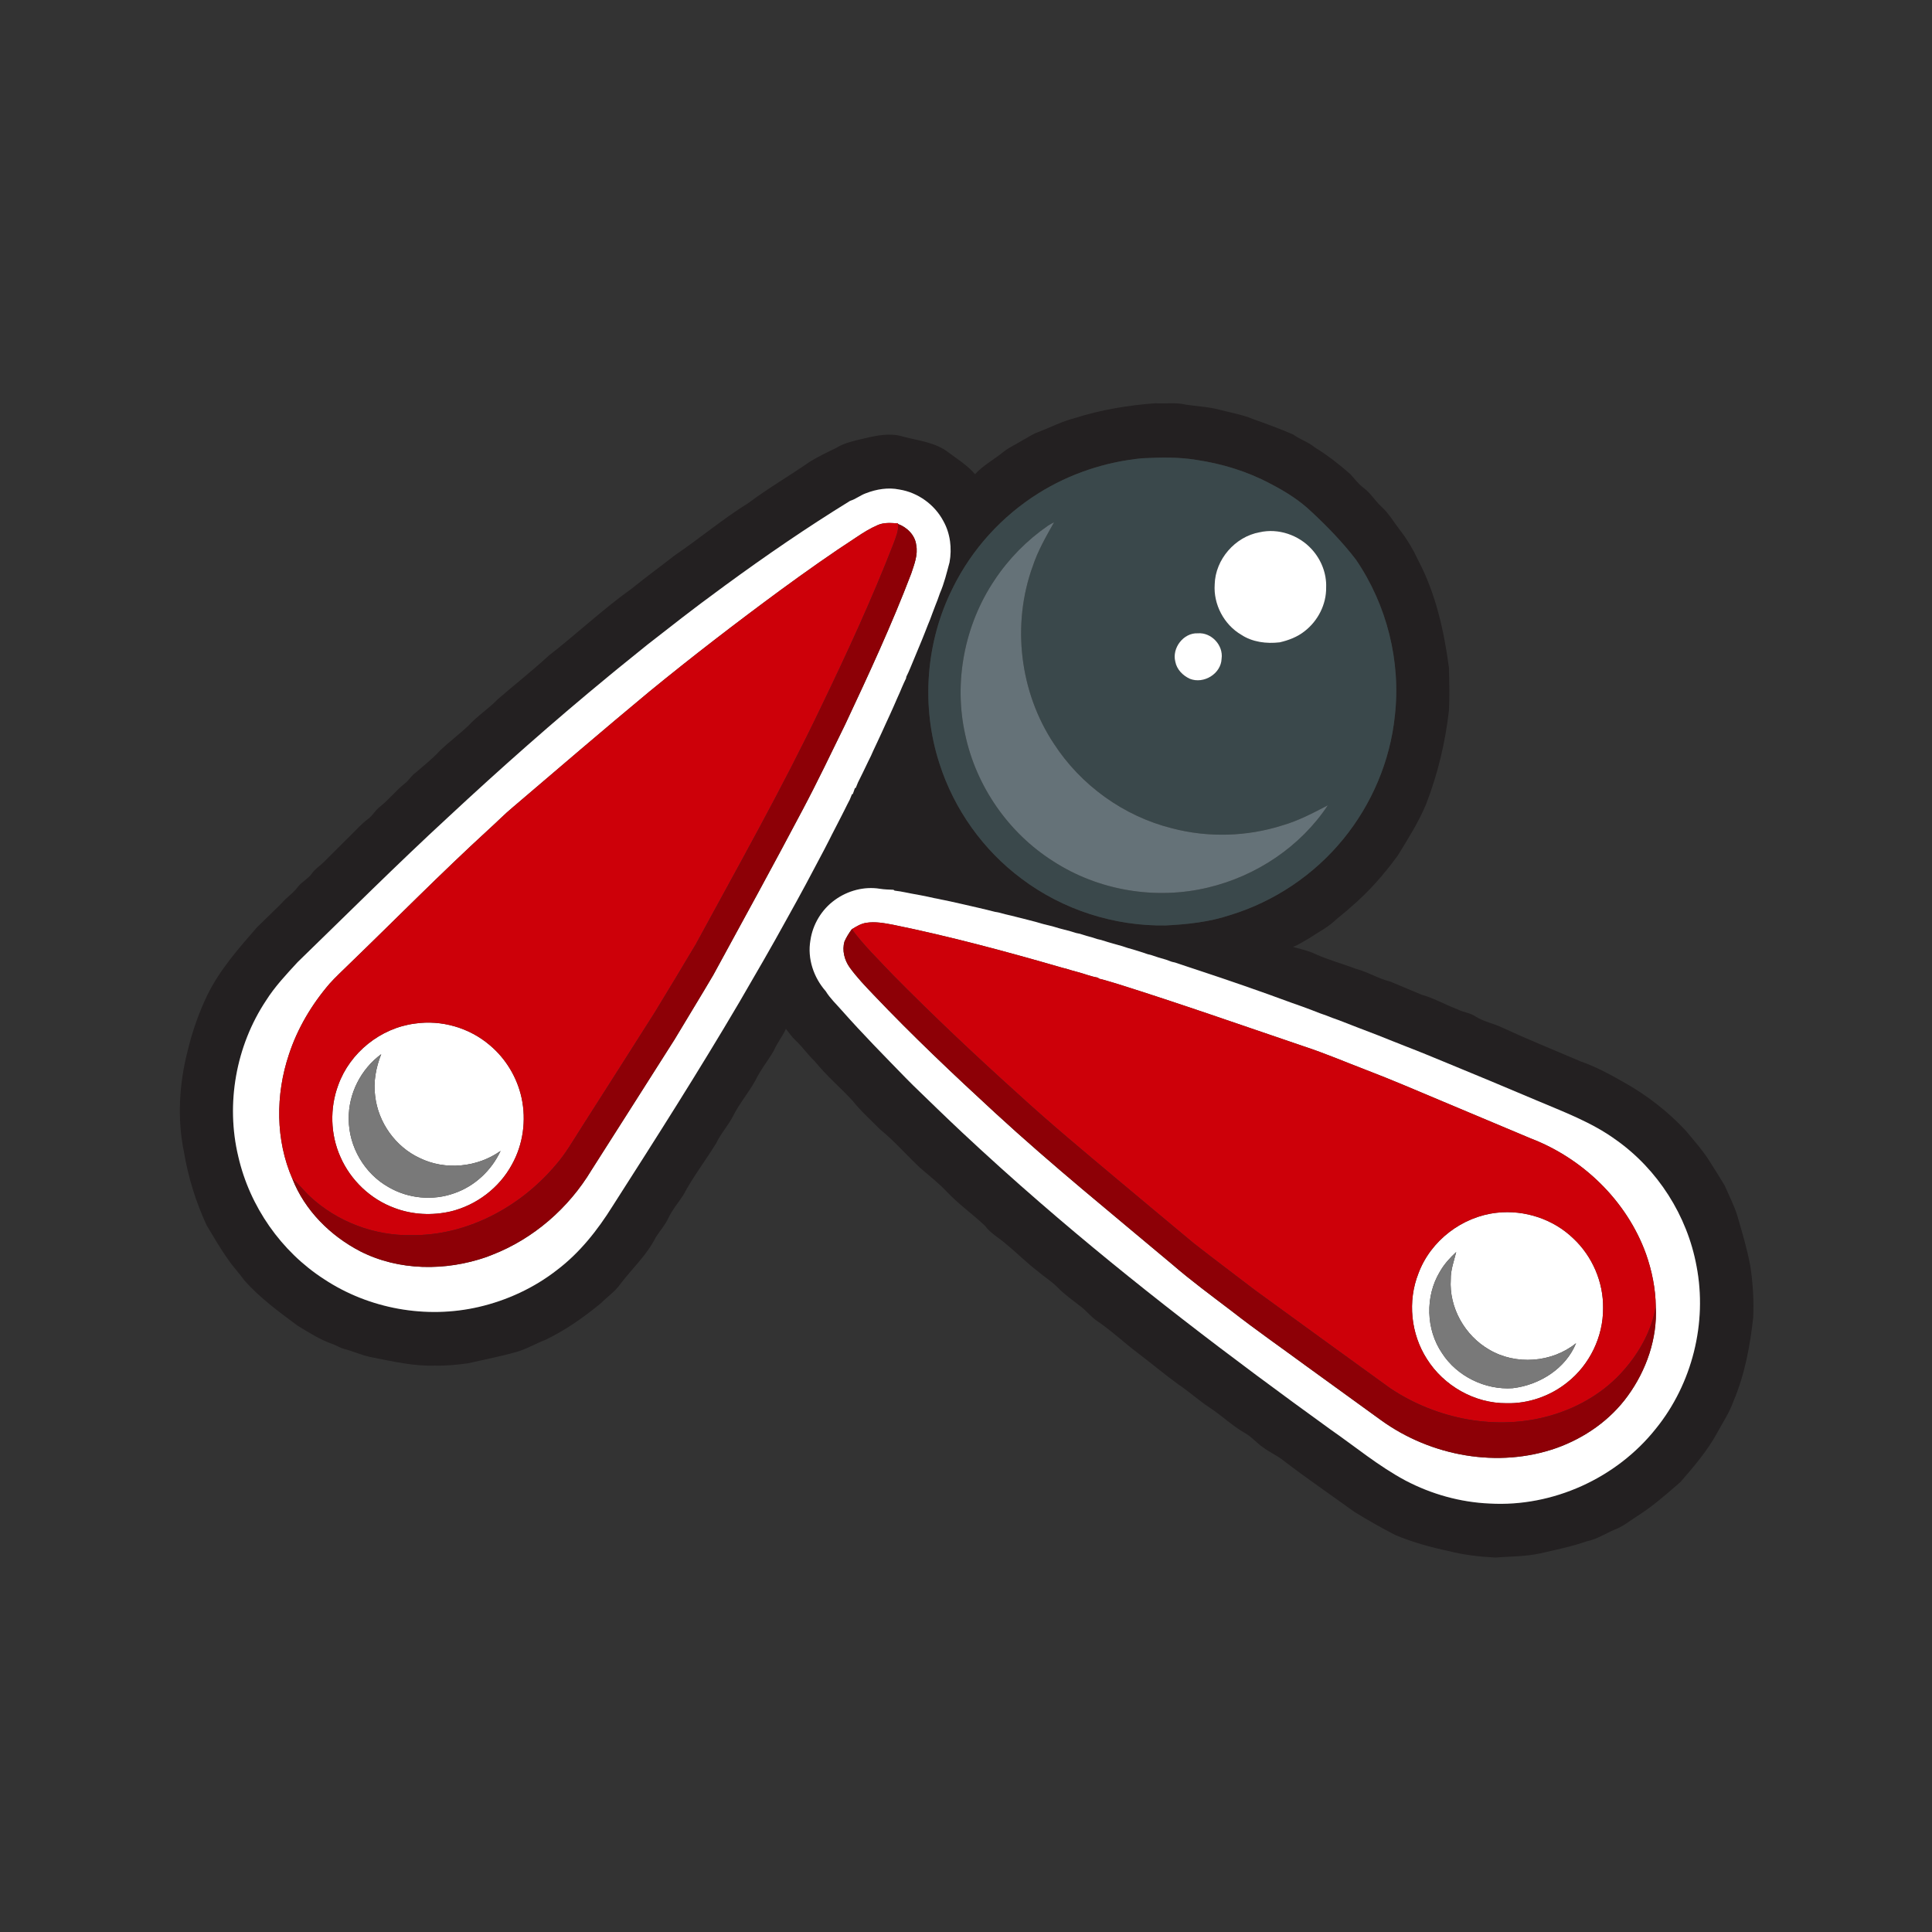 <?xml version="1.0" encoding="UTF-8" ?>
<!DOCTYPE svg PUBLIC "-//W3C//DTD SVG 1.1//EN" "http://www.w3.org/Graphics/SVG/1.1/DTD/svg11.dtd">
<svg width="1276pt" height="1276pt" viewBox="0 0 1276 1276" version="1.1" xmlns="http://www.w3.org/2000/svg">
<rect x="0" y="0" width="1276" height="1276" fill="#333333" stroke="none"/>
<g id="#232021ff">
<path fill="#232021" opacity="1.00" d=" M 709.95 276.10 C 727.13 270.64 745.01 267.66 762.96 266.33 C 769.64 266.79 776.42 265.63 783.00 267.21 C 790.34 268.37 797.85 268.61 805.07 270.52 C 812.50 272.48 820.16 273.72 827.29 276.66 C 836.28 279.88 845.27 283.15 854.03 286.94 C 858.59 290.28 864.13 291.91 868.48 295.57 C 876.81 300.69 884.54 306.71 891.86 313.16 C 894.67 316.33 897.26 319.75 900.71 322.29 C 905.30 325.75 908.21 330.81 912.41 334.66 C 917.35 339.16 920.65 345.04 924.73 350.26 C 929.49 356.39 933.44 363.12 936.71 370.15 C 948.24 392.08 953.72 416.56 956.95 440.94 C 957.17 450.31 957.44 459.69 956.98 469.07 C 954.59 490.28 949.59 511.22 941.87 531.13 C 936.89 543.09 929.92 554.05 923.16 565.05 C 914.10 577.49 903.89 589.14 892.15 599.11 C 888.51 602.53 884.42 605.40 880.78 608.81 C 875.91 613.13 870.04 616.01 864.70 619.66 C 861.10 621.56 857.78 624.03 853.92 625.39 C 858.89 626.83 864.06 627.79 868.73 630.12 C 877.58 634.07 886.95 636.61 896.01 640.00 C 903.62 642.02 910.39 646.37 918.06 648.23 C 925.06 651.17 932.08 654.15 939.12 657.04 C 947.30 659.29 954.64 663.68 962.59 666.58 C 966.41 668.64 970.99 668.84 974.59 671.39 C 980.01 674.82 986.46 675.91 992.19 678.69 C 1009.26 686.58 1026.72 693.65 1044.03 701.03 C 1054.42 704.67 1064.06 709.97 1073.58 715.43 C 1088.29 723.76 1101.76 734.31 1113.31 746.67 C 1119.24 753.81 1125.49 760.78 1130.26 768.79 C 1133.21 773.45 1136.17 778.11 1139.00 782.86 C 1141.84 789.35 1145.08 795.68 1147.29 802.44 C 1150.50 813.53 1153.86 824.60 1155.97 835.97 C 1157.74 847.26 1158.39 858.69 1157.92 870.11 C 1155.85 888.83 1152.40 907.64 1145.03 925.05 C 1142.43 932.57 1137.98 939.23 1134.20 946.18 C 1127.67 958.17 1118.75 968.59 1109.85 978.83 C 1100.86 986.63 1091.91 994.56 1081.85 1000.98 C 1076.72 1004.18 1072.03 1008.19 1066.30 1010.30 C 1060.26 1012.87 1054.67 1016.59 1048.15 1017.92 C 1038.00 1021.45 1027.46 1023.60 1017.01 1025.99 C 1007.28 1028.07 997.30 1027.95 987.44 1028.69 C 977.19 1028.13 966.93 1027.02 956.96 1024.45 C 944.77 1021.85 932.72 1018.55 921.24 1013.69 C 912.14 1008.94 903.18 1003.90 894.46 998.50 C 878.80 987.14 862.78 976.27 847.45 964.46 C 843.28 961.14 838.29 959.09 834.08 955.84 C 829.96 953.04 826.79 949.04 822.42 946.59 C 814.05 941.87 807.15 935.09 799.15 929.84 C 791.78 925.00 785.27 919.03 777.95 914.14 C 768.92 907.55 760.36 900.35 751.46 893.60 C 742.35 886.72 734.02 878.84 724.56 872.43 C 720.79 869.89 717.98 866.25 714.46 863.42 C 709.09 859.20 703.41 855.30 698.62 850.39 C 694.63 846.30 689.69 843.33 685.40 839.60 C 678.21 834.19 671.93 827.74 664.96 822.06 C 660.22 817.74 654.26 814.75 650.45 809.48 C 642.21 801.74 632.91 795.16 625.15 786.91 C 619.76 781.22 613.57 776.41 607.66 771.29 C 598.74 762.92 590.70 753.58 581.19 745.86 C 575.09 739.63 568.49 733.85 563.09 726.98 C 554.92 718.13 545.63 710.31 538.10 700.88 C 533.57 696.72 530.17 691.54 525.66 687.37 C 523.17 685.00 521.10 682.24 519.05 679.50 C 516.80 684.58 513.18 688.89 511.03 694.01 C 507.13 700.69 502.17 706.72 498.83 713.73 C 494.34 721.76 488.29 728.86 484.18 737.11 C 480.95 743.39 476.05 748.63 473.04 755.03 C 465.93 766.56 457.62 777.36 451.27 789.35 C 447.97 794.36 444.02 798.98 441.43 804.45 C 439.34 809.08 435.86 812.86 433.14 817.11 C 427.37 828.75 417.64 837.66 409.84 847.88 C 406.31 852.99 401.10 856.43 396.79 860.80 C 385.43 870.10 373.34 878.65 360.07 884.98 C 353.63 887.42 347.70 891.04 341.04 892.92 C 330.49 895.89 319.72 897.96 309.05 900.41 C 301.75 901.37 294.41 902.14 287.03 901.92 C 273.34 902.36 259.90 899.26 246.56 896.63 C 239.78 895.51 233.56 892.51 226.94 890.80 C 224.55 890.08 222.40 888.77 220.09 887.85 C 211.66 884.96 204.07 880.13 196.49 875.52 C 184.17 866.33 171.57 857.20 161.38 845.60 C 158.07 840.94 154.05 836.85 150.87 832.10 C 145.61 824.82 141.16 817.02 136.53 809.36 C 129.40 794.00 124.32 777.70 121.53 761.01 C 116.94 738.86 118.34 715.73 123.96 693.91 C 127.02 681.16 131.37 668.73 137.07 656.92 C 145.26 640.40 157.55 626.42 169.58 612.62 C 174.96 607.31 180.41 602.06 185.80 596.76 C 189.15 592.73 193.73 589.94 196.79 585.66 C 199.42 582.33 203.44 580.45 205.93 576.99 C 208.09 573.79 211.47 571.82 214.12 569.11 C 220.07 563.07 226.15 557.18 232.12 551.17 C 235.66 547.65 239.01 543.90 243.04 540.92 C 246.14 538.73 247.83 535.15 250.83 532.86 C 256.83 528.21 261.46 522.06 267.44 517.40 C 270.09 515.36 271.66 512.26 274.44 510.36 C 279.93 505.56 285.75 501.11 290.63 495.66 C 296.65 489.98 303.29 484.99 309.33 479.32 C 315.22 472.86 322.67 468.10 328.74 461.84 C 339.85 452.22 351.43 443.13 362.25 433.16 C 380.94 418.63 398.21 402.30 417.51 388.53 C 426.73 381.03 436.37 374.06 445.72 366.73 C 462.14 355.58 477.36 342.75 494.22 332.26 C 507.30 322.45 521.46 314.27 534.86 304.95 C 540.35 301.58 546.16 298.79 551.95 296.01 C 557.88 292.27 564.89 291.00 571.60 289.37 C 579.59 287.49 588.07 285.86 596.14 288.27 C 606.35 291.04 617.61 292.03 626.26 298.69 C 632.36 303.25 638.94 307.33 643.96 313.17 C 649.34 307.33 656.42 303.57 662.52 298.61 C 666.30 295.51 670.83 293.62 674.93 291.02 C 678.51 289.23 681.73 286.71 685.57 285.43 C 693.69 282.32 701.48 278.23 709.95 276.10 M 754.45 302.66 C 730.20 304.98 706.47 312.85 685.82 325.81 C 661.71 340.89 641.87 362.71 629.30 388.24 C 611.36 423.84 608.16 466.50 620.51 504.40 C 630.15 534.50 649.32 561.46 674.68 580.33 C 701.85 600.84 735.95 611.80 769.96 611.21 C 784.27 610.47 798.71 608.97 812.37 604.39 C 841.52 595.53 867.92 577.81 887.16 554.18 C 906.01 531.14 918.13 502.58 921.21 472.94 C 925.36 436.89 915.99 399.48 895.49 369.56 C 886.85 358.30 876.95 348.04 866.58 338.38 C 858.44 330.51 848.75 324.45 838.71 319.31 C 823.59 311.28 806.97 306.23 790.06 303.73 C 778.30 301.77 766.31 302.10 754.45 302.66 M 571.94 325.76 C 568.26 327.06 565.21 329.65 561.47 330.79 C 533.13 348.23 505.67 367.07 478.83 386.72 C 473.64 390.59 468.43 394.42 463.23 398.27 C 461.89 399.27 460.57 400.28 459.24 401.29 C 453.17 405.89 447.13 410.53 441.14 415.24 C 436.61 418.74 432.13 422.30 427.59 425.78 C 422.43 429.92 417.33 434.11 412.18 438.24 C 410.71 439.41 409.28 440.60 407.82 441.77 C 405.98 443.23 404.19 444.75 402.38 446.24 C 365.86 476.26 330.44 507.60 295.85 539.82 C 262.05 570.97 229.53 603.48 196.54 635.48 C 189.15 643.54 181.56 651.53 175.70 660.83 C 155.83 690.74 149.01 728.96 157.39 763.88 C 164.95 796.83 185.67 826.57 214.11 844.88 C 243.78 864.47 281.51 871.22 316.15 863.19 C 334.84 858.87 352.66 850.63 367.82 838.82 C 382.83 827.46 394.65 812.48 404.56 796.61 C 433.02 752.14 461.40 707.60 488.18 662.09 C 498.85 643.74 509.54 625.41 519.73 606.79 C 523.93 599.23 528.14 591.68 532.21 584.05 C 532.89 582.76 533.58 581.47 534.27 580.18 C 538.69 571.69 543.34 563.31 547.65 554.76 C 548.22 553.63 548.78 552.49 549.35 551.37 C 550.27 549.57 551.20 547.78 552.12 546.00 C 553.32 543.60 554.53 541.21 555.79 538.85 C 556.46 537.53 557.13 536.21 557.80 534.89 C 558.90 532.60 560.08 530.35 561.24 528.09 C 561.70 526.91 562.19 525.75 562.67 524.59 L 563.27 524.35 C 563.69 523.08 564.15 521.82 564.60 520.56 L 565.20 520.33 C 565.66 519.15 566.15 517.98 566.63 516.82 C 568.92 512.29 571.11 507.71 573.29 503.14 C 573.94 501.79 574.60 500.45 575.27 499.12 C 575.74 498.03 576.22 496.95 576.71 495.88 C 578.60 491.98 580.36 488.03 582.21 484.11 C 583.99 480.02 585.97 476.02 587.78 471.94 C 589.42 468.25 591.13 464.59 592.68 460.86 C 593.74 458.56 594.77 456.25 595.71 453.90 C 596.56 451.91 597.46 449.95 598.41 448.01 C 598.45 447.75 598.52 447.23 598.56 446.97 C 599.53 445.06 600.42 443.10 601.23 441.11 C 603.77 435.03 606.33 428.95 608.81 422.84 C 609.46 421.19 610.12 419.54 610.79 417.90 C 611.45 416.21 612.12 414.53 612.77 412.84 C 613.27 411.61 613.76 410.38 614.27 409.16 C 614.77 407.73 615.32 406.32 615.85 404.90 C 616.50 403.23 617.14 401.55 617.76 399.88 C 618.24 398.63 618.72 397.38 619.22 396.15 C 619.71 394.72 620.23 393.31 620.73 391.89 C 623.62 385.28 625.26 378.28 627.13 371.35 C 628.79 362.18 627.64 352.36 623.05 344.16 C 617.26 333.20 606.18 325.24 593.93 323.30 C 586.57 321.79 578.88 323.08 571.94 325.76 M 551.37 594.41 C 542.70 600.65 536.76 610.50 535.24 621.07 C 533.15 633.04 537.37 645.57 545.33 654.60 C 548.31 659.45 552.50 663.33 556.21 667.60 C 569.68 682.83 583.97 697.29 598.14 711.87 C 598.80 712.53 599.46 713.20 600.14 713.88 C 601.13 714.87 602.13 715.87 603.13 716.88 C 613.79 727.21 624.43 737.58 635.26 747.74 C 652.16 763.55 669.35 779.05 686.85 794.20 C 748.19 847.43 812.93 896.60 878.76 944.12 C 895.15 955.51 910.59 968.39 928.26 977.83 C 945.41 986.84 964.51 992.20 983.88 993.02 C 1025.57 995.40 1067.66 976.27 1093.60 943.59 C 1117.62 913.96 1127.70 873.65 1120.48 836.20 C 1114.36 802.90 1094.86 772.30 1067.20 752.77 C 1051.21 741.16 1032.54 734.29 1014.51 726.63 C 994.75 718.24 974.94 710.00 955.09 701.83 C 946.38 698.24 937.68 694.62 928.89 691.24 C 922.64 688.74 916.37 686.33 910.14 683.79 C 901.46 680.51 892.81 677.13 884.16 673.77 C 882.71 673.26 881.28 672.73 879.86 672.23 C 878.61 671.73 877.37 671.27 876.15 670.78 C 874.69 670.27 873.24 669.74 871.80 669.24 C 867.95 667.67 864.03 666.26 860.13 664.81 C 857.70 663.94 855.28 663.05 852.84 662.23 C 832.42 654.68 811.86 647.57 791.19 640.75 C 786.18 639.06 781.14 637.46 776.14 635.73 C 775.58 635.60 774.45 635.34 773.89 635.21 C 772.63 634.73 771.36 634.28 770.12 633.83 C 766.75 632.93 763.43 631.87 760.15 630.72 C 759.59 630.59 758.47 630.32 757.91 630.18 C 755.90 629.46 753.87 628.79 751.84 628.17 C 749.53 627.44 747.22 626.73 744.89 626.12 C 743.62 625.69 742.33 625.29 741.08 624.87 C 739.01 624.33 736.97 623.70 734.91 623.13 C 733.89 622.82 732.87 622.52 731.86 622.25 C 730.28 621.74 728.70 621.28 727.14 620.78 C 726.57 620.65 725.44 620.39 724.87 620.26 C 722.55 619.47 720.22 618.75 717.86 618.17 C 716.28 617.68 714.69 617.22 713.14 616.71 C 712.57 616.60 711.43 616.37 710.87 616.25 C 709.28 615.74 707.70 615.30 706.13 614.81 C 704.01 614.32 701.93 613.71 699.84 613.19 C 698.26 612.72 696.67 612.28 695.12 611.80 C 693.00 611.32 690.91 610.75 688.81 610.24 C 687.22 609.76 685.63 609.34 684.06 608.87 C 681.41 608.20 678.77 607.51 676.14 606.82 C 674.79 606.49 673.44 606.17 672.12 605.82 C 670.77 605.50 669.44 605.16 668.12 604.81 C 665.43 604.25 662.78 603.53 660.14 602.81 C 659.05 602.60 657.98 602.39 656.91 602.18 C 649.92 600.36 642.87 598.82 635.85 597.19 C 631.19 596.18 626.56 595.03 621.87 594.16 C 620.22 593.76 618.55 593.45 616.90 593.15 C 614.97 592.66 613.01 592.33 611.09 591.88 C 609.41 591.57 607.73 591.28 606.07 590.91 C 600.97 590.12 595.96 588.77 590.82 588.22 L 590.11 587.67 C 587.10 587.48 584.06 587.51 581.08 586.99 C 570.70 585.32 559.82 588.24 551.37 594.41 Z" />
</g>
<g id="#3a484bff">
<path fill="#3a484b" opacity="1.00" d=" M 754.45 302.66 C 766.31 302.10 778.30 301.77 790.06 303.73 C 806.97 306.23 823.59 311.28 838.71 319.31 C 848.75 324.45 858.44 330.51 866.58 338.38 C 876.95 348.04 886.85 358.30 895.49 369.56 C 915.99 399.48 925.36 436.89 921.21 472.94 C 918.13 502.58 906.01 531.14 887.16 554.18 C 867.92 577.81 841.52 595.53 812.37 604.39 C 798.71 608.97 784.27 610.47 769.96 611.21 C 735.95 611.80 701.85 600.84 674.68 580.33 C 649.32 561.46 630.15 534.50 620.51 504.40 C 608.16 466.50 611.36 423.84 629.30 388.24 C 641.87 362.71 661.71 340.89 685.82 325.81 C 706.47 312.85 730.20 304.98 754.45 302.66 M 692.17 347.18 C 678.29 356.76 666.24 368.97 656.92 383.03 C 636.97 412.66 629.70 450.50 637.52 485.38 C 644.77 519.35 666.06 550.05 695.39 568.68 C 725.33 588.21 763.37 594.55 798.08 586.13 C 829.78 578.56 858.92 559.15 876.97 531.88 C 867.30 536.90 857.62 542.05 847.10 545.09 C 823.55 552.60 797.89 553.34 773.98 547.03 C 742.16 539.08 713.73 518.57 695.94 491.04 C 673.42 457.03 668.15 412.38 682.05 374.04 C 685.45 363.74 690.88 354.33 696.17 344.92 C 694.80 345.63 693.45 346.35 692.17 347.18 M 802.25 385.92 C 801.31 399.12 808.35 412.51 819.76 419.22 C 827.18 424.12 836.50 425.27 845.19 424.24 C 851.13 422.88 856.96 420.65 861.76 416.80 C 870.47 410.00 876.05 399.12 875.86 388.00 C 876.25 378.73 872.55 369.51 866.31 362.71 C 857.81 353.37 844.28 348.69 831.89 351.54 C 815.72 354.45 802.67 369.46 802.25 385.92 M 776.23 436.98 C 777.19 442.15 781.20 446.19 785.87 448.33 C 795.04 451.95 806.49 445.00 806.82 434.98 C 808.06 426.09 799.99 417.51 791.03 418.26 C 781.61 417.85 773.92 428.00 776.23 436.98 Z" />
</g>
<g id="#ffffffff">
<path fill="#ffffff" opacity="1.00" d=" M 571.94 325.76 C 578.88 323.08 586.57 321.79 593.93 323.30 C 606.18 325.24 617.26 333.20 623.05 344.16 C 627.64 352.36 628.79 362.18 627.13 371.35 C 625.26 378.28 623.62 385.28 620.73 391.89 C 620.23 393.31 619.71 394.72 619.22 396.15 C 618.72 397.38 618.24 398.63 617.76 399.88 C 617.14 401.55 616.50 403.23 615.85 404.90 C 615.32 406.32 614.77 407.73 614.27 409.16 C 613.76 410.38 613.27 411.61 612.77 412.84 C 612.12 414.53 611.45 416.21 610.79 417.90 C 610.12 419.54 609.46 421.19 608.81 422.84 C 606.33 428.95 603.77 435.03 601.23 441.11 C 600.42 443.10 599.53 445.06 598.56 446.97 C 598.52 447.23 598.45 447.75 598.41 448.01 C 597.46 449.95 596.56 451.91 595.71 453.90 C 594.77 456.25 593.74 458.56 592.68 460.86 C 591.13 464.59 589.42 468.25 587.78 471.94 C 585.97 476.02 583.99 480.02 582.21 484.11 C 580.36 488.03 578.60 491.98 576.71 495.88 C 576.22 496.95 575.74 498.03 575.27 499.12 C 574.60 500.45 573.94 501.79 573.29 503.14 C 571.11 507.71 568.92 512.29 566.63 516.82 C 566.15 517.98 565.66 519.15 565.20 520.33 L 564.60 520.56 C 564.15 521.82 563.69 523.08 563.27 524.35 L 562.67 524.59 C 562.19 525.75 561.70 526.91 561.24 528.09 C 560.08 530.35 558.90 532.60 557.80 534.89 C 557.13 536.21 556.46 537.53 555.79 538.85 C 554.53 541.21 553.32 543.60 552.12 546.00 C 551.20 547.78 550.27 549.57 549.35 551.37 C 548.78 552.49 548.22 553.63 547.65 554.76 C 543.34 563.31 538.69 571.69 534.27 580.18 C 533.58 581.47 532.89 582.76 532.21 584.05 C 528.14 591.68 523.93 599.23 519.73 606.79 C 509.54 625.41 498.85 643.74 488.18 662.09 C 461.40 707.60 433.02 752.14 404.56 796.61 C 394.65 812.48 382.83 827.46 367.82 838.82 C 352.66 850.63 334.84 858.87 316.15 863.19 C 281.51 871.22 243.78 864.47 214.11 844.88 C 185.67 826.57 164.95 796.83 157.39 763.88 C 149.01 728.96 155.83 690.74 175.70 660.83 C 181.56 651.53 189.15 643.54 196.54 635.48 C 229.53 603.48 262.05 570.97 295.85 539.82 C 330.44 507.60 365.86 476.26 402.38 446.24 C 404.19 444.75 405.98 443.23 407.82 441.77 C 409.28 440.60 410.71 439.41 412.18 438.24 C 417.33 434.11 422.43 429.92 427.59 425.78 C 432.13 422.30 436.61 418.74 441.14 415.24 C 447.13 410.53 453.17 405.89 459.24 401.29 C 460.57 400.28 461.89 399.27 463.23 398.27 C 468.43 394.42 473.64 390.59 478.83 386.72 C 505.67 367.07 533.13 348.23 561.47 330.79 C 565.21 329.65 568.26 327.06 571.94 325.76 M 579.75 346.76 C 574.79 348.91 570.17 351.75 565.70 354.77 C 548.64 365.86 532.05 377.65 515.62 389.65 C 486.17 411.33 457.15 433.62 428.86 456.79 C 398.64 481.86 368.86 507.45 338.98 532.92 C 333.18 537.71 327.96 543.14 322.36 548.15 C 291.07 576.83 261.29 607.10 230.76 636.59 C 226.38 640.93 221.80 645.08 217.68 649.67 C 205.88 663.40 196.41 679.28 190.79 696.54 C 181.94 723.00 181.88 752.96 193.15 778.64 C 201.33 799.45 218.23 816.21 237.90 826.42 C 263.51 839.46 294.28 839.55 321.13 830.27 C 322.39 829.76 323.66 829.28 324.93 828.80 C 352.33 818.18 375.57 797.91 390.65 772.79 C 408.95 744.04 427.28 715.31 445.52 686.53 C 454.00 672.31 462.69 658.23 471.08 643.97 C 490.85 607.71 510.73 571.51 530.01 534.99 C 539.93 516.32 549.01 497.23 558.31 478.25 C 573.69 445.50 588.94 412.64 601.83 378.80 C 603.82 372.75 606.39 366.44 605.12 359.95 C 604.38 353.44 599.03 348.23 593.12 346.08 L 593.10 345.68 C 588.65 345.41 583.95 344.91 579.75 346.76 Z" />
<path fill="#ffffff" opacity="1.00" d=" M 802.25 385.92 C 802.67 369.46 815.72 354.45 831.89 351.54 C 844.28 348.69 857.81 353.37 866.31 362.71 C 872.55 369.51 876.25 378.73 875.86 388.00 C 876.05 399.12 870.47 410.00 861.76 416.80 C 856.96 420.65 851.13 422.88 845.19 424.24 C 836.50 425.27 827.18 424.12 819.76 419.22 C 808.35 412.51 801.31 399.12 802.25 385.92 Z" />
<path fill="#ffffff" opacity="1.00" d=" M 776.23 436.98 C 773.92 428.00 781.61 417.85 791.03 418.26 C 799.99 417.51 808.06 426.09 806.82 434.98 C 806.49 445.00 795.04 451.95 785.87 448.33 C 781.20 446.19 777.19 442.15 776.23 436.98 Z" />
<path fill="#ffffff" opacity="1.00" d=" M 551.37 594.41 C 559.82 588.24 570.70 585.32 581.08 586.99 C 584.06 587.51 587.10 587.48 590.11 587.67 L 590.82 588.22 C 595.96 588.77 600.97 590.12 606.07 590.91 C 607.73 591.28 609.41 591.57 611.09 591.88 C 613.01 592.33 614.97 592.66 616.90 593.15 C 618.55 593.45 620.22 593.76 621.87 594.16 C 626.56 595.03 631.19 596.18 635.85 597.19 C 642.87 598.82 649.92 600.36 656.91 602.18 C 657.98 602.39 659.05 602.60 660.14 602.81 C 662.78 603.53 665.43 604.25 668.12 604.81 C 669.44 605.16 670.77 605.50 672.12 605.82 C 673.44 606.17 674.79 606.49 676.14 606.82 C 678.77 607.51 681.41 608.20 684.06 608.87 C 685.63 609.34 687.22 609.76 688.81 610.24 C 690.91 610.75 693.00 611.32 695.12 611.80 C 696.67 612.28 698.26 612.72 699.84 613.19 C 701.93 613.71 704.01 614.32 706.13 614.81 C 707.70 615.30 709.28 615.74 710.87 616.25 C 711.43 616.37 712.57 616.60 713.14 616.71 C 714.69 617.22 716.28 617.68 717.86 618.17 C 720.22 618.75 722.55 619.47 724.87 620.26 C 725.44 620.39 726.57 620.65 727.14 620.78 C 728.70 621.28 730.28 621.74 731.86 622.25 C 732.87 622.52 733.89 622.82 734.91 623.13 C 736.97 623.70 739.01 624.33 741.08 624.87 C 742.33 625.29 743.62 625.69 744.89 626.12 C 747.22 626.73 749.53 627.44 751.84 628.17 C 753.87 628.79 755.90 629.46 757.91 630.18 C 758.47 630.32 759.59 630.59 760.15 630.72 C 763.43 631.87 766.75 632.93 770.12 633.83 C 771.36 634.28 772.63 634.73 773.89 635.21 C 774.45 635.34 775.58 635.60 776.14 635.73 C 781.14 637.46 786.18 639.06 791.19 640.75 C 811.86 647.57 832.42 654.68 852.84 662.23 C 855.28 663.05 857.70 663.94 860.13 664.81 C 864.03 666.26 867.95 667.67 871.80 669.24 C 873.24 669.74 874.69 670.27 876.15 670.78 C 877.37 671.27 878.61 671.73 879.86 672.23 C 881.28 672.73 882.71 673.26 884.16 673.77 C 892.81 677.13 901.46 680.51 910.14 683.79 C 916.37 686.33 922.64 688.74 928.89 691.24 C 937.68 694.62 946.38 698.24 955.09 701.83 C 974.94 710.00 994.75 718.24 1014.51 726.63 C 1032.54 734.29 1051.21 741.16 1067.20 752.77 C 1094.86 772.30 1114.36 802.90 1120.48 836.20 C 1127.70 873.65 1117.62 913.96 1093.60 943.59 C 1067.66 976.27 1025.57 995.40 983.88 993.02 C 964.51 992.20 945.41 986.84 928.26 977.83 C 910.59 968.39 895.15 955.51 878.76 944.12 C 812.93 896.60 748.19 847.43 686.85 794.20 C 669.35 779.05 652.16 763.55 635.26 747.74 C 624.43 737.58 613.79 727.21 603.13 716.88 C 602.13 715.87 601.13 714.87 600.14 713.88 C 599.46 713.20 598.80 712.53 598.14 711.87 C 583.97 697.29 569.68 682.83 556.21 667.60 C 552.50 663.33 548.31 659.45 545.33 654.60 C 537.37 645.57 533.15 633.04 535.24 621.07 C 536.76 610.50 542.70 600.65 551.37 594.41 M 572.03 609.49 C 568.54 610.03 565.53 611.93 562.57 613.72 C 560.70 616.24 559.04 618.94 557.76 621.80 C 556.04 627.62 557.69 634.03 561.14 638.90 C 565.85 645.44 571.45 651.26 577.01 657.09 C 602.65 684.06 629.71 709.66 657.09 734.85 C 694.83 769.59 734.72 801.87 773.97 834.87 C 786.58 845.78 800.01 855.66 813.27 865.76 C 829.45 878.40 846.31 890.13 862.85 902.29 C 879.29 914.20 895.73 926.12 912.18 938.02 C 945.04 961.78 989.53 969.92 1028.10 956.31 C 1046.58 949.68 1063.46 937.95 1075.03 921.96 C 1087.36 905.02 1094.67 884.04 1093.57 862.96 C 1093.43 851.05 1091.01 839.21 1087.05 828.00 C 1074.39 793.10 1045.39 765.03 1010.88 751.84 C 991.64 743.72 972.39 735.63 953.13 727.57 C 936.24 720.50 919.45 713.21 902.34 706.69 C 888.59 701.43 875.05 695.62 861.06 691.04 C 820.11 677.15 779.32 662.79 738.06 649.83 C 734.03 648.72 730.09 647.32 726.02 646.41 C 725.76 646.22 725.25 645.85 725.00 645.67 C 720.26 644.89 715.83 642.99 711.20 641.83 C 708.80 641.21 706.43 640.52 704.09 639.77 C 703.54 639.63 702.43 639.36 701.88 639.23 C 664.87 628.51 627.63 618.47 589.87 610.77 C 584.01 609.68 577.98 608.51 572.03 609.49 Z" />
<path fill="#ffffff" opacity="1.00" d=" M 273.99 676.03 C 291.54 673.41 310.05 678.79 323.52 690.33 C 334.09 699.19 341.55 711.63 344.48 725.10 C 347.67 739.91 345.51 755.90 338.08 769.16 C 329.78 784.52 314.71 795.94 297.77 800.07 C 285.49 802.93 272.29 802.32 260.47 797.79 C 244.69 792.01 231.58 779.50 224.84 764.12 C 218.18 749.29 217.73 731.86 223.40 716.64 C 231.14 695.16 251.35 678.95 273.99 676.03 M 230.33 739.01 C 230.29 757.36 240.78 775.29 256.84 784.17 C 269.77 791.65 285.94 793.15 300.00 788.09 C 313.49 783.47 324.63 773.01 330.61 760.12 C 315.27 771.04 294.06 773.14 277.10 764.79 C 261.20 757.39 249.81 741.38 247.78 723.99 C 246.50 714.57 248.27 705.01 251.78 696.25 C 238.37 706.02 230.05 722.40 230.33 739.01 Z" />
<path fill="#ffffff" opacity="1.00" d=" M 988.69 800.95 C 1006.88 798.93 1025.90 805.16 1039.08 817.92 C 1051.65 829.66 1059.04 846.79 1058.77 864.00 C 1058.90 882.82 1049.87 901.46 1035.06 913.08 C 1023.82 922.07 1009.41 927.13 994.99 926.76 C 973.95 926.92 953.51 915.26 942.38 897.50 C 931.77 880.95 929.57 859.39 936.79 841.08 C 944.83 819.37 965.73 803.43 988.69 800.95 M 950.94 839.95 C 941.17 856.19 941.73 878.08 952.43 893.75 C 962.29 909.03 980.98 918.12 999.05 916.84 C 1016.70 914.77 1034.06 903.96 1040.92 887.13 C 1024.94 900.01 1001.12 901.82 983.46 891.32 C 967.40 882.05 956.97 863.59 958.16 844.97 C 958.05 838.72 960.28 832.86 961.76 826.89 C 957.62 830.75 953.74 834.99 950.94 839.95 Z" />
</g>
<g id="#cd0009ff">
<path fill="#cd0009" opacity="1.00" d=" M 579.75 346.76 C 583.95 344.91 588.65 345.41 593.10 345.68 L 593.12 346.08 C 593.62 350.63 591.60 354.89 590.12 359.08 C 575.85 395.84 559.28 431.65 542.17 467.15 C 516.76 520.39 487.70 571.77 459.58 623.59 C 450.53 638.83 441.36 654.01 432.13 669.14 C 415.78 694.79 399.53 720.51 383.11 746.12 C 377.96 754.21 373.15 762.58 366.74 769.77 C 343.44 797.27 308.46 816.11 271.97 815.77 C 247.42 816.30 222.73 807.00 204.75 790.25 C 200.70 786.55 197.51 782.01 193.15 778.64 C 181.88 752.96 181.94 723.00 190.79 696.54 C 196.41 679.28 205.88 663.40 217.68 649.67 C 221.80 645.08 226.38 640.93 230.76 636.59 C 261.29 607.10 291.07 576.83 322.36 548.15 C 327.96 543.14 333.18 537.71 338.98 532.92 C 368.86 507.45 398.64 481.86 428.86 456.79 C 457.15 433.62 486.17 411.33 515.62 389.65 C 532.05 377.65 548.64 365.86 565.70 354.77 C 570.17 351.75 574.79 348.91 579.75 346.76 M 273.99 676.03 C 251.35 678.95 231.14 695.16 223.40 716.64 C 217.73 731.86 218.18 749.29 224.84 764.12 C 231.58 779.50 244.69 792.01 260.47 797.79 C 272.29 802.32 285.49 802.93 297.77 800.07 C 314.71 795.94 329.78 784.52 338.08 769.16 C 345.51 755.90 347.67 739.91 344.48 725.10 C 341.55 711.63 334.09 699.19 323.52 690.33 C 310.05 678.79 291.54 673.41 273.99 676.03 Z" />
<path fill="#cd0009" opacity="1.00" d=" M 572.03 609.49 C 577.98 608.51 584.01 609.68 589.87 610.77 C 627.63 618.47 664.87 628.51 701.88 639.23 C 702.43 639.36 703.54 639.63 704.09 639.77 C 706.43 640.52 708.80 641.21 711.20 641.83 C 715.83 642.99 720.26 644.89 725.00 645.67 C 725.25 645.85 725.76 646.22 726.02 646.41 C 730.09 647.32 734.03 648.72 738.06 649.83 C 779.32 662.79 820.11 677.15 861.06 691.04 C 875.05 695.62 888.59 701.43 902.34 706.69 C 919.45 713.21 936.24 720.50 953.13 727.57 C 972.39 735.63 991.64 743.72 1010.88 751.84 C 1045.39 765.03 1074.39 793.10 1087.05 828.00 C 1091.01 839.21 1093.43 851.05 1093.57 862.96 C 1090.89 878.52 1082.97 892.89 1072.64 904.71 C 1060.11 919.22 1043.00 929.36 1024.69 934.74 C 988.82 945.29 948.87 937.46 918.07 916.82 C 888.29 895.31 858.57 873.72 828.87 852.10 C 815.48 841.83 801.95 831.73 788.66 821.33 C 771.76 807.23 754.82 793.17 737.97 779.01 C 715.71 760.30 693.31 741.74 671.89 722.07 C 643.70 696.66 616.07 670.62 589.42 643.60 C 580.26 633.83 570.54 624.52 562.57 613.72 C 565.53 611.93 568.54 610.03 572.03 609.49 M 988.69 800.95 C 965.73 803.43 944.83 819.37 936.79 841.08 C 929.57 859.39 931.77 880.95 942.38 897.50 C 953.51 915.26 973.95 926.92 994.99 926.76 C 1009.41 927.13 1023.82 922.07 1035.06 913.08 C 1049.87 901.46 1058.90 882.82 1058.77 864.00 C 1059.04 846.79 1051.65 829.66 1039.08 817.92 C 1025.90 805.16 1006.88 798.93 988.69 800.95 Z" />
</g>
<g id="#657278ff">
<path fill="#657278" opacity="1.00" d=" M 692.17 347.18 C 693.45 346.35 694.80 345.63 696.17 344.92 C 690.88 354.33 685.45 363.74 682.05 374.04 C 668.15 412.38 673.42 457.03 695.94 491.04 C 713.73 518.57 742.16 539.08 773.98 547.03 C 797.89 553.34 823.55 552.60 847.10 545.09 C 857.62 542.05 867.30 536.90 876.97 531.88 C 858.92 559.15 829.78 578.56 798.08 586.13 C 763.37 594.55 725.33 588.21 695.39 568.68 C 666.06 550.05 644.77 519.35 637.52 485.38 C 629.70 450.50 636.97 412.66 656.92 383.03 C 666.24 368.97 678.29 356.76 692.17 347.18 Z" />
</g>
<g id="#8d0006ff">
<path fill="#8d0006" opacity="1.00" d=" M 593.12 346.08 C 599.03 348.23 604.38 353.44 605.12 359.95 C 606.39 366.44 603.82 372.75 601.83 378.80 C 588.94 412.64 573.69 445.50 558.31 478.25 C 549.01 497.23 539.93 516.32 530.01 534.99 C 510.73 571.51 490.85 607.71 471.08 643.97 C 462.69 658.23 454.00 672.31 445.52 686.53 C 427.28 715.31 408.95 744.04 390.65 772.79 C 375.57 797.91 352.33 818.18 324.93 828.80 C 323.66 829.28 322.39 829.76 321.13 830.27 C 294.28 839.55 263.51 839.46 237.90 826.42 C 218.23 816.21 201.33 799.45 193.15 778.64 C 197.51 782.01 200.70 786.55 204.75 790.25 C 222.73 807.00 247.42 816.30 271.97 815.77 C 308.46 816.11 343.44 797.27 366.74 769.77 C 373.15 762.58 377.96 754.21 383.11 746.12 C 399.53 720.51 415.78 694.79 432.13 669.14 C 441.36 654.01 450.53 638.83 459.58 623.59 C 487.70 571.77 516.76 520.39 542.17 467.15 C 559.28 431.65 575.85 395.84 590.12 359.08 C 591.60 354.89 593.62 350.63 593.12 346.08 Z" />
<path fill="#8d0006" opacity="1.00" d=" M 557.76 621.80 C 559.04 618.94 560.70 616.24 562.57 613.72 C 570.54 624.52 580.26 633.83 589.42 643.60 C 616.07 670.62 643.70 696.66 671.89 722.07 C 693.31 741.74 715.71 760.30 737.97 779.01 C 754.82 793.17 771.76 807.23 788.66 821.33 C 801.95 831.73 815.48 841.83 828.87 852.10 C 858.57 873.72 888.29 895.31 918.07 916.82 C 948.87 937.46 988.82 945.29 1024.69 934.74 C 1043.00 929.36 1060.11 919.22 1072.64 904.71 C 1082.97 892.89 1090.89 878.52 1093.57 862.96 C 1094.67 884.04 1087.36 905.02 1075.03 921.96 C 1063.46 937.95 1046.58 949.68 1028.10 956.31 C 989.53 969.92 945.04 961.78 912.18 938.02 C 895.73 926.12 879.29 914.20 862.85 902.29 C 846.31 890.13 829.45 878.40 813.27 865.76 C 800.01 855.66 786.58 845.78 773.97 834.87 C 734.72 801.87 694.83 769.59 657.09 734.85 C 629.71 709.66 602.65 684.06 577.01 657.09 C 571.45 651.26 565.85 645.44 561.14 638.90 C 557.69 634.03 556.04 627.62 557.76 621.80 Z" />
</g>
<g id="#797979ff">
<path fill="#797979" opacity="1.00" d=" M 230.33 739.01 C 230.05 722.40 238.37 706.02 251.78 696.25 C 248.27 705.01 246.50 714.57 247.78 723.99 C 249.81 741.38 261.20 757.39 277.10 764.79 C 294.06 773.14 315.27 771.04 330.61 760.12 C 324.63 773.01 313.49 783.47 300.00 788.09 C 285.94 793.15 269.77 791.65 256.84 784.17 C 240.78 775.29 230.29 757.36 230.33 739.01 Z" />
<path fill="#797979" opacity="1.00" d=" M 950.94 839.95 C 953.74 834.99 957.62 830.75 961.76 826.89 C 960.28 832.86 958.05 838.72 958.16 844.97 C 956.97 863.59 967.40 882.05 983.46 891.32 C 1001.12 901.82 1024.94 900.01 1040.92 887.13 C 1034.06 903.96 1016.70 914.77 999.05 916.84 C 980.98 918.12 962.29 909.03 952.43 893.75 C 941.73 878.08 941.17 856.19 950.94 839.95 Z" />
</g>
</svg>
